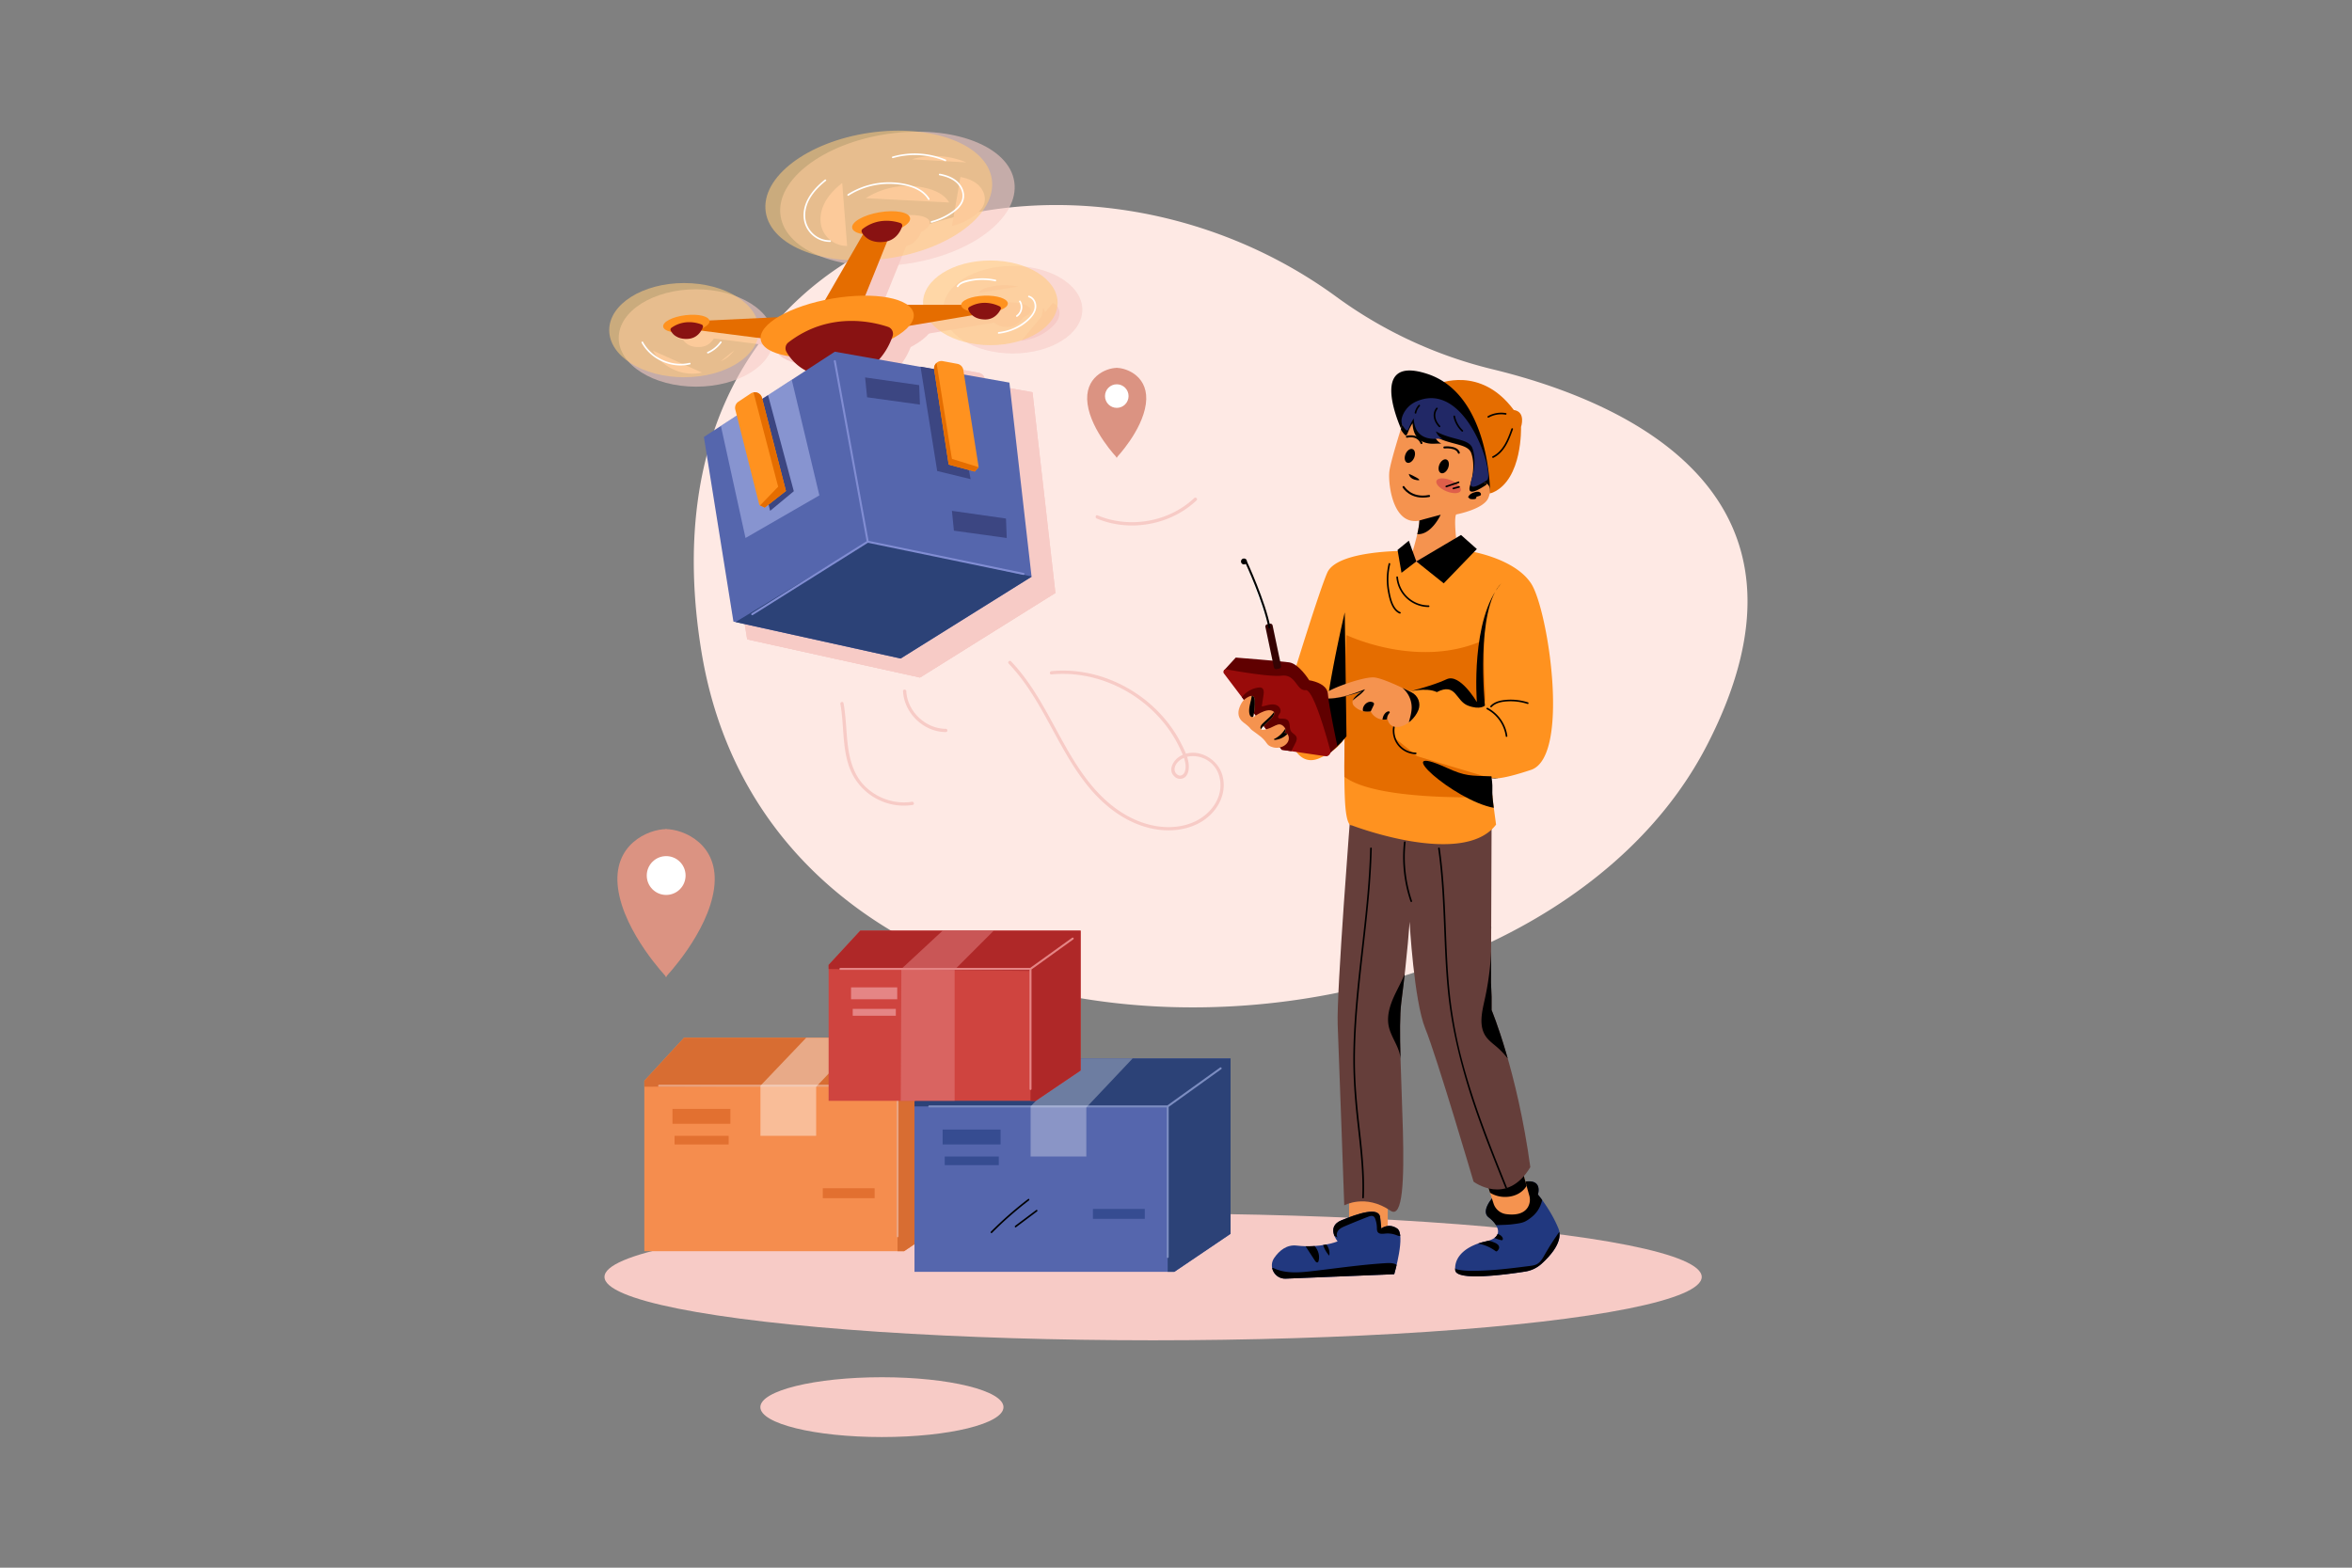 <svg xmlns="http://www.w3.org/2000/svg" data-name="10" viewBox="0 0 4680 3120"><rect x="0" y="0" width="4680" height="3120" fill="#808080" stroke="none"/><defs><clipPath id="a"><path fill="#f58d4e" d="M1361.119 2065.295h549.917v349.049l-111.959 75.738h-516.988v-339.171l79.03-85.616z" class="colorf58d4e svgShape"/></clipPath><clipPath id="b"><path fill="#21387f" d="M2661.558 2470.613s-23.869-29.172 7.638-42.009 74.682-28.005 77.016-5.834l2.334 22.171s14.003-11.669 31.506 0-5.834 91.02-5.834 91.02l-215.88 8.79c-21.707.885-35.287-23.46-22.884-41.297 10.215-14.69 24.921-26.913 45.056-24.48 46.677 5.642 81.048-8.36 81.048-8.36Z" class="color21387f svgShape"/></clipPath><clipPath id="c"><path fill="#21387f" d="M2980.762 2371.426s-38.509 36.174-18.671 51.344 31.819 39.675-5.679 47.843-63.169 29.173-60.835 57.18c1.852 22.23 99.297 9.167 139.401 2.834a63.089 63.089 0 0 0 32.395-15.431c17.925-16.144 43.816-45.059 33.58-70.255-15.17-37.341-40.841-67.68-40.841-67.68s18.67-54.846-79.35-5.835Z" class="color21387f svgShape"/></clipPath><clipPath id="d"><path fill="#f5934f" d="m2951.589 2332.918 20.377 62.588a30.487 30.487 0 0 0 24.813 20.817c14.695 2.004 33.833 1.238 43.066-13.269a29.554 29.554 0 0 0 3.092-23.873c-13.704-48.525-19-70.769-19-70.769Z" class="colorf5934f svgShape"/></clipPath><clipPath id="e"><path fill="#653e3a" d="M2687.98 1608.691s-28.879 367.56-26.253 430.57 13.042 359.683 13.042 359.683 41.926-23.629 91.892 10.502 9.132-317.677 21.673-414.817 16.45-160.151 16.45-160.151 8.703 157.525 31.276 212.66 95.983 304.548 95.983 304.548 65.738 49.883 112.995-28.88c-26.254-191.655-77.078-312.576-77.078-312.576v-26.103l-1.201-28.88 1.201-314.891Z" class="color653e3a svgShape"/></clipPath><clipPath id="f"><path fill="#ff921f" d="M3046.413 1532.183c-33.59 11.202-53.369 15.473-64.991 16.68-7.317.771-11.413.333-13.688-.367-2.205-.665-2.678-.63-2.608-.07 4.463 34.675 1.33 14.86 7.229 59.303 1.137 8.506 2.608 19.359 4.516 33.414-65.744 86.783-287.516 1.313-287.516 1.313s-10.502 5.251-13.198-49.886c-1.96-40.293-1.05-98.79-.437-127.391a42.06 42.06 0 0 1-5.636 11.167c-5.742 8.279-15.789 17.609-33.048 26.903a190.64 190.64 0 0 1-10.694 5.304c-45.23 20.724-63.416-38.351-70.068-73.359a89.948 89.948 0 0 1 2.398-43.006c16.944-55.557 65.937-214.7 82.215-252.228 19.797-45.668 158.619-43.602 158.619-43.602l121.738-.018s91.037 13.146 125.169 64.624c34.115 51.478 78.75 344.963 0 371.219Z" class="colorff921f svgShape"/></clipPath><clipPath id="g"><path fill="#f5934f" d="M2961.397 991.178c-9.504 22.475-63.87 32.68-63.87 32.68s-5.55 4.446 1.452 61.333c-42.009 63.013-93.644 29.914-93.644 29.914s9.171-27.796 14.738-52.022c2.398-10.502 4.113-20.321 4.113-26.938a40.315 40.315 0 0 1-17.469-.122c-37.913-9.067-44.53-77.35-42.219-97.356 2.626-22.755 30.632-109.03 30.632-109.03 164.535-69.648 149.762 113.406 140.905 132.66 24.505-7.877 34.884 6.406 25.362 28.881Z" class="colorf5934f svgShape"/></clipPath><clipPath id="h"><path fill="#f5934f" d="M2822.424 1412.918a27.863 27.863 0 0 0-13.547-34.946c-20.16-10.124-57.356-27.854-74.135-29.718-23.63-2.626-117.311 31.754-101.102 39.945s76.597-11.94 76.597-11.94-29.757 15.886-14.878 29.823 31.774 9.561 31.774 9.561l1.564 2.553a29.474 29.474 0 0 0 32.278 13.2s2.804 19.203 24.606 14.853c14.145-2.823 30.367-16.742 36.843-33.332Z" class="colorf5934f svgShape"/></clipPath><clipPath id="i"><path fill="none" d="M2473.937 1394.043s-21.88 26.927 0 43.518 5.251 7.614 28.006 23.48 14.878 21.991 31.507 26.367 34.662-7.944 30.432-22.444-19.93 0-19.93 0 22.408-6.488 10.766-18.715-19.593 3.526-40.358 6.152 32.217-28.006 19.09-36.758-40.26 12.253-40.26 12.253 4.377-13.444 3.502-33.853-22.755 0-22.755 0Z"/></clipPath><clipPath id="j"><path fill="#5566ad" d="M1898.679 2106.457h549.917v349.049l-111.959 75.737h-516.988v-339.171l79.03-85.615z" class="color5566ad svgShape"/></clipPath><clipPath id="k"><path fill="#cf443f" d="M1711.791 1852.197h438.445v278.295l-89.264 60.384H1648.78v-270.418l63.011-68.261z" class="colorcf443f svgShape"/></clipPath><clipPath id="l"><path fill="#f7cbc6" d="m1425.862 892.463 269.403-175.458 359.205 63.552 45.591 399.475-269.403 168.344-344.008-75.986-60.788-379.927z" class="colorf7cbc6 svgShape"/></clipPath><clipPath id="m"><path fill="#f7cbc6" d="m1490.526 836.257 49.526 196.434 11.052 5.07 43.582-34.194-49.305-191.695a15.204 15.204 0 0 0-23.144-8.874l-25.387 16.88a15.204 15.204 0 0 0-6.324 16.379Z" class="colorf7cbc6 svgShape"/></clipPath><clipPath id="n"><path fill="#f7cbc6" d="m1959.659 754.538 31.542 200.11-8.176 9-53.505-14.345-29.885-195.665a15.204 15.204 0 0 1 17.804-17.245l29.975 5.563a15.204 15.204 0 0 1 12.245 12.582Z" class="colorf7cbc6 svgShape"/></clipPath><clipPath id="o"><path fill="#5566ad" d="m1400.585 869.658 260.54-169.684 347.386 61.46 44.091 386.333-260.539 162.805-332.69-73.485-58.788-367.429z" class="color5566ad svgShape"/></clipPath><clipPath id="p"><path fill="none" d="m1463.121 815.302 47.896 189.97 10.69 4.904 42.147-33.069-47.683-185.388a14.704 14.704 0 0 0-22.382-8.581l-24.552 16.325a14.704 14.704 0 0 0-6.116 15.839Z"/></clipPath><clipPath id="q"><path fill="none" d="m1916.82 736.271 30.504 193.527-7.907 8.705-51.745-13.874-28.902-189.228a14.704 14.704 0 0 1 17.219-16.677l28.988 5.38a14.704 14.704 0 0 1 11.842 12.167Z"/></clipPath></defs><path fill="#fee9e4" d="M2659.058 590.663a876.631 876.631 0 0 0 310.677 144.21c262.166 63.665 685.53 246.849 426.721 748.385-361.881 701.28-1847.741 749.006-2000.746-186.553-141.052-862.469 730.252-1095.623 1263.348-706.042Z" class="colorfee9e4 svgShape"/><ellipse cx="2294.436" cy="2541.312" fill="#f7cbc6" rx="1091.635" ry="126.147" class="colorf7cbc6 svgShape"/><path fill="#f58d4e" d="M1361.119 2065.295h549.917v349.049l-111.959 75.738h-516.988v-339.171l79.03-85.616z" class="colorf58d4e svgShape"/><g clip-path="url(#a)" fill="#000000" class="color000 svgShape"><path fill="#d86d32" d="m1253.704 2162.909 532.201-2.119v368.571l157.444-104.56V2007.75l-591.625-21.913-98.02 177.072z" class="colord86d32 svgShape"/></g><path fill="none" stroke="#eaa481" stroke-linecap="round" stroke-miterlimit="10" stroke-width="4" d="M1311.526 2160.79h474.379v299.655M1785.905 2160.79l105.373-75.737" class="colorStrokeeaa481 svgStroke"/><path fill="#e27030" d="M1338.068 2206.89h115.252v29.636h-115.252zM1342.262 2260.524h107.574v17.165h-107.574z" class="colore27030 svgShape"/><path fill="#ffffff" d="m1604.246 2065.295-91.109 95.495v99.734h110.868v-97.615l92.206-97.614h-111.965z" opacity=".42" class="colorfff svgShape"/><path fill="#e27030" d="M1637.177 2364.828h103.183v19.759h-103.183z" class="colore27030 svgShape"/><path fill="#db9382" d="M2222.584 732.147c-21.956 0-65.95 18.493-58.53 72.027s58.53 106.864 58.53 106.864" class="colordb9382 svgShape"/><path fill="#db9382" d="M2221.47 911.038s51.109-53.33 58.53-106.864-36.573-72.027-58.53-72.027" class="colordb9382 svgShape"/><circle cx="2222.161" cy="788.262" r="23.454" fill="#ffffff" class="colorfff svgShape"/><path fill="#db9382" d="M1326.239 1650.053c-36.161 0-108.617 30.457-96.395 118.626 12.221 88.168 96.395 175.998 96.395 175.998" class="colordb9382 svgShape"/><path fill="#db9382" d="M1324.405 1944.678s84.174-87.83 96.395-176c12.222-88.168-60.234-118.625-96.395-118.625" class="colordb9382 svgShape"/><circle cx="1325.542" cy="1742.471" r="38.628" fill="#ffffff" transform="rotate(-45 1325.542 1742.471)" class="colorfff svgShape"/><path fill="#f5934f" d="M2684.366 2362.774v82.167h77.016v-70.015l-77.016-12.152z" class="colorf5934f svgShape"/><path fill="#21387f" d="M2661.558 2470.613s-23.869-29.172 7.638-42.009 74.682-28.005 77.016-5.834l2.334 22.171s14.003-11.669 31.506 0-5.834 91.02-5.834 91.02l-215.88 8.79c-21.707.885-35.287-23.46-22.884-41.297 10.215-14.69 24.921-26.913 45.056-24.48 46.677 5.642 81.048-8.36 81.048-8.36Z" class="color21387f svgShape"/><g clip-path="url(#b)" fill="#000000" class="color000 svgShape"><path d="M2532.314 2522.88c23.77 12.306 52.17 9.98 78.76 6.895 48.921-5.676 97.711-12.883 146.87-15.882 8.49-.518 18.208-.434 23.905 5.881 8.036 8.907 1.495 24.324-9.248 29.66s-23.44 3.811-35.385 2.727c-58.433-5.305-117.287 2.975-175.916.697-7.793-.303-15.785-.841-22.88-4.078s-13.196-9.759-13.75-17.538M2661.498 2462.793c-2.977-4.379-1.474-10.638 2.03-14.606s8.54-6.177 13.415-8.24q22.59-9.563 45.472-18.416c3.62-1.4 8.031-2.693 11.107-.324a10.372 10.372 0 0 1 3.02 4.846 52.965 52.965 0 0 1 3.227 17.105c.066 3.13-.066 6.533 1.791 9.052 3.166 4.294 9.648 3.358 14.958 2.85a47.997 47.997 0 0 1 21.387 2.85c3.855 1.452 8.343 3.364 11.817 1.151 2.304-1.467 3.3-4.364 3.456-7.09.43-7.528-4.18-14.35-8.964-20.177a171.348 171.348 0 0 0-35.08-32.274c-13.14-9.066-28.676-16.494-44.514-14.486-14.183 1.798-26.483 10.998-35.696 21.93a99.519 99.519 0 0 0-16.787 28.444c-2.974 7.758-4.554 17.61 1.326 23.48M2598.054 2480.667l18.58 28.539c1.301 2 3.734 4.26 5.678 2.875a4.167 4.167 0 0 0 1.351-2.416c2.974-10.937-1.09-23.15-9.133-31.136s-19.573-11.935-30.907-11.997M2632.963 2478.504A59.173 59.173 0 0 0 2644.9 2499c2.65-12.76-5.704-26.847-18.172-30.641" fill="#000000" class="color000 svgShape"/></g><path fill="#21387f" d="M2980.762 2371.426s-38.509 36.174-18.671 51.344 31.819 39.675-5.679 47.843-63.169 29.173-60.835 57.18c1.852 22.23 99.297 9.167 139.401 2.834a63.089 63.089 0 0 0 32.395-15.431c17.925-16.144 43.816-45.059 33.58-70.255-15.17-37.341-40.841-67.68-40.841-67.68s18.67-54.846-79.35-5.835Z" class="color21387f svgShape"/><g clip-path="url(#c)" fill="#000000" class="color000 svgShape"><path d="M2888.654 2522.629c12.474 5.758 26.62 6.52 40.358 6.55 38.392.088 76.603-4.78 114.686-9.638 4.873-.622 9.866-1.28 14.214-3.566 7.22-3.795 11.478-11.374 15.51-18.464q11.07-19.468 23.762-37.952a143.978 143.978 0 0 1 13.716-17.649c.972-1.028 2.12-2.1 3.535-2.13 2.588-.055 3.812 3.14 4.179 5.703 4.078 28.498-7.75 58.754-30.077 76.929-11.934 9.715-26.312 15.965-40.908 20.843-5.558 1.857-11.232 3.545-17.076 3.99-9.217.702-18.346-1.706-27.509-2.928-19.668-2.623-39.622.227-59.193 3.5-8.437 1.41-16.985 2.905-25.499 2.076s-17.151-4.305-22.313-11.126c-3.368-4.45-4.133-12.307 1.033-14.418M2946.023 2402.765c-.688 8.52.5 17.463 5.08 24.682s13.004 12.339 21.501 11.395c10.978-1.22 23.792-.776 34.758-2.092 21.88-2.626 25.882-3.617 37.676-12.399 27.525-20.493 21.622-45.155 29.713-49.74s1.346-1.854 1.714-11.147c.294-7.432-3.853-14.564-9.648-19.227s-13.063-7.138-20.358-8.595c-23.298-4.653-48.567.75-67.5 15.104s-31.03 37.565-31.248 61.322" fill="#000000" class="color000 svgShape"/><path d="M2937.777 2474.618a78.427 78.427 0 0 1 37.309 14.78 3.893 3.893 0 0 0 2.79 1.103 3.785 3.785 0 0 0 2.07-1.552 11.878 11.878 0 0 0 2.943-5.088 7.819 7.819 0 0 0-2.362-6.674 19.534 19.534 0 0 0-6.185-3.905c-12.662-5.692-27.998-7.965-40.12-1.198M2971.635 2462.833a83.907 83.907 0 0 0 15.124 5.26 3.918 3.918 0 0 0 2.125.107c1.87-.612 1.787-3.347.885-5.095-2.324-4.505-7.357-7.103-12.378-7.8s-10.11.217-15.098 1.128" fill="#000000" class="color000 svgShape"/></g><path fill="#f5934f" d="m2951.589 2332.918 20.377 62.588a30.487 30.487 0 0 0 24.813 20.817c14.695 2.004 33.833 1.238 43.066-13.269a29.554 29.554 0 0 0 3.092-23.873c-13.704-48.525-19-70.769-19-70.769Z" class="colorf5934f svgShape"/><path d="M2947.878 2353.119c5.761 16.935 23.903 27.291 41.73 28.784 10.926.915 22.213-.992 31.793-6.327s17.318-14.233 20.371-24.765c3.267-11.268 1.094-23.433-2.686-34.54-3.12-9.167-7.74-18.456-15.964-23.57-8.04-5-18.233-5.15-27.534-3.386a76.272 76.272 0 0 0-38.868 20.29c-5.917 5.793-10.937 12.684-13.538 20.544s-2.612 16.76 1.017 24.201" clip-path="url(#d)" fill="#000000" class="color000 svgShape"/><path fill="#653e3a" d="M2687.98 1608.691s-28.879 367.56-26.253 430.57 13.042 359.683 13.042 359.683 41.926-23.629 91.892 10.502 9.132-317.677 21.673-414.817 16.45-160.151 16.45-160.151 8.703 157.525 31.276 212.66 95.983 304.548 95.983 304.548 65.738 49.883 112.995-28.88c-26.254-191.655-77.078-312.576-77.078-312.576v-26.103l-1.201-28.88 1.201-314.891Z" class="color653e3a svgShape"/><g clip-path="url(#e)" fill="#000000" class="color000 svgShape"><path d="M2726.31 1688.406c-2.235 90.544-15.28 180.269-24.453 270.252-4.61 45.213-8.24 90.572-8.94 136.032-.695 45.087 2.454 89.796 7.441 134.58 5.699 51.167 12.287 102.455 10.217 154.05-.084 2.092 3.167 2.088 3.25 0 1.828-45.555-3.08-90.929-8.196-136.126-5.113-45.174-9.54-90.236-9.584-135.748-.087-90.448 12.265-180.233 22.026-269.976 5.533-50.876 10.225-101.88 11.488-153.064.052-2.092-3.198-2.09-3.25 0ZM2793.564 1676.21a274.846 274.846 0 0 0 12.995 117.823c.668 1.97 3.809 1.124 3.134-.864a272.589 272.589 0 0 1-12.879-116.959c.225-2.076-3.027-2.06-3.25 0ZM2861.62 1688.757c13.51 92.963 10.071 187.234 19.083 280.586 8.63 89.398 32.411 175.85 62.634 260.185 16.975 47.367 35.742 94.064 54.523 140.737.771 1.916 3.916 1.08 3.134-.864-33.445-83.112-66.967-166.532-90.128-253.22a900.071 900.071 0 0 1-25.613-134.204c-5.08-46.353-6.721-92.987-8.582-139.553-2.063-51.64-4.478-103.336-11.918-154.531-.3-2.062-3.432-1.185-3.134.864ZM2966.978 1844.098a553.321 553.321 0 0 1-12.763 145.364c-5.44 24.322-12.012 51.813 1.806 72.555 5.931 8.902 14.913 15.208 22.994 22.216a150.8 150.8 0 0 1 42.904 62.635c9.658-9.604 12.763-24.265 11.535-37.83s-6.235-26.453-10.79-39.29a647.714 647.714 0 0 1-37.121-225.633M2797.995 1929.891c-6.032 18.917-16.486 36.068-24.63 54.176s-14.062 38.227-10.208 57.705c4.122 20.837 18.911 38.417 22.74 59.31 2.65 14.465.082 30.45 7.66 43.054 16.387-57.51-2.35-118.986 2.324-178.603 1.345-17.163 4.64-34.161 5.239-51.366" fill="#000000" class="color000 svgShape"/></g><path fill="#ff921f" d="M3046.413 1532.183c-33.59 11.202-53.369 15.473-64.991 16.68-7.317.771-11.413.333-13.688-.367-2.205-.665-2.678-.63-2.608-.07 4.463 34.675 1.33 14.86 7.229 59.303 1.137 8.506 2.608 19.359 4.516 33.414-65.744 86.783-287.516 1.313-287.516 1.313s-10.502 5.251-13.198-49.886c-1.96-40.293-1.05-98.79-.437-127.391a42.06 42.06 0 0 1-5.636 11.167c-5.742 8.279-15.789 17.609-33.048 26.903a190.64 190.64 0 0 1-10.694 5.304c-45.23 20.724-63.416-38.351-70.068-73.359a89.948 89.948 0 0 1 2.398-43.006c16.944-55.557 65.937-214.7 82.215-252.228 19.797-45.668 158.619-43.602 158.619-43.602l121.738-.018s91.037 13.146 125.169 64.624c34.115 51.478 78.75 344.963 0 371.219Z" class="colorff921f svgShape"/><path fill="#e56d00" d="m2664.674 1535.747 14.546-271.891s143.104 69.276 273.827 9.763c-1.678 64.306 3.206 98.192 2.195 118.896a12.073 12.073 0 0 1-20.408 8.136l-41.437-39.663-127.14 19.677 7.664 86.991 46.152 37.395 145.053 43.375 4.75 37.498s-257.995 11.67-305.202-50.177Z" clip-path="url(#f)" class="colore56d00 svgShape"/><path d="m2640.824 1325.589.061-.214-.072.21.011.004zM2799.506 1377.427s38.508-10.503 59.512 0c38.508-19.838 37.342 17.503 61.847 26.839s33.84 0 33.84 0-19.237-191.992 32.584-243.302c-61.846 71.182-48.629 236.3-48.629 236.3s-33.84-58.082-60.242-45.378-78.912 25.54-78.912 25.54ZM2967.734 1544.995c4.463 34.675-1.278 18.292 4.62 62.734-79.291-14.476-212.197-133.554-93.941-79.765 37.65 17.119 47.224 15.7 89.32 17.031Z" fill="#000000" class="color000 svgShape"/><path d="M2981.422 1548.864c-7.317.77-11.413.332-13.688-.368 4.2.123 8.734.245 13.688.368ZM2675.807 1218.726l3.413 246.453c-5.74 8.279-24.925 28.776-42.184 38.07-17.573-46.542 38.771-284.523 38.771-284.523ZM2778.5 1148.763a64.781 64.781 0 0 0 64.177 59.348 1.626 1.626 0 0 0 0-3.25 61.473 61.473 0 0 1-60.927-56.098c-.18-2.067-3.432-2.086-3.25 0ZM2763.093 1121.806a135.26 135.26 0 0 0-1.235 57.036c2.835 14.527 7.7 35.693 22.903 42.193 1.902.813 3.56-1.986 1.64-2.806-14.817-6.335-19.205-27.933-21.763-42.137a131.273 131.273 0 0 1 1.588-53.422c.48-2.034-2.652-2.902-3.134-.864ZM2958.523 1411.56a71.983 71.983 0 0 1 37.641 53.836c.283 2.063 3.415 1.185 3.134-.864a74.97 74.97 0 0 0-39.134-55.777c-1.85-.975-3.494 1.829-1.64 2.806ZM2968.024 1407.231c8.464-9.032 21.506-10.925 33.304-11.451a109.72 109.72 0 0 1 38.187 5.214c1.998.635 2.853-2.502.864-3.134a111.955 111.955 0 0 0-43.062-5.076c-11.479.942-23.418 3.427-31.59 12.15-1.43 1.524.864 3.827 2.298 2.297ZM2772.136 1445.817a46.803 46.803 0 0 0 44.868 55.17c2.092.06 2.09-3.19 0-3.25a43.507 43.507 0 0 1-41.734-51.056c.36-2.046-2.772-2.924-3.134-.864Z" fill="#000000" class="color000 svgShape"/><path fill="#e56d00" d="M2861.085 764.088s84.635-37.601 151.012 51.87c24.82 3.56 14.444 33.77 14.444 33.77s3.433 104.074-55.78 130.304-109.676-215.944-109.676-215.944Z" class="colore56d00 svgShape"/><path d="M3007.363 853.403c-7.43 21.04-16.195 44.27-37.45 54.867-1.872.934-.228 3.738 1.64 2.807 22.024-10.98 31.238-34.992 38.944-56.81.698-1.976-2.44-2.826-3.133-.864ZM2996.499 822.161a54.315 54.315 0 0 0-35.916 6.068c-1.835 1.006-.197 3.814 1.64 2.807a50.746 50.746 0 0 1 33.412-5.74c2.045.355 2.924-2.776.864-3.135ZM2964.897 978.63s.065-193.047-124.162-234.298-50.792 113.79-50.792 113.79Z" fill="#000000" class="color000 svgShape"/><path fill="#f5934f" d="M2961.397 991.178c-9.504 22.475-63.87 32.68-63.87 32.68s-5.55 4.446 1.452 61.333c-42.009 63.013-93.644 29.914-93.644 29.914s9.171-27.796 14.738-52.022c2.398-10.502 4.113-20.321 4.113-26.938a40.315 40.315 0 0 1-17.469-.122c-37.913-9.067-44.53-77.35-42.219-97.356 2.626-22.755 30.632-109.03 30.632-109.03 164.535-69.648 149.762 113.406 140.905 132.66 24.505-7.877 34.884 6.406 25.362 28.881Z" class="colorf5934f svgShape"/><path d="M2815.595 808.923a51.692 51.692 0 0 0-25.7 24.953c-3.73 7.915-5.57 17.146-.11 24.737 12.286 17.078 7.305 3.927 20.986-16.152.895 28.995 18.217 41.767 43.72 40.597s7.453 3.978.33-14.782c31.195 17.808 65.723 14.063 72.63 33.458s4.183 43.353-2.183 63.863 10.538 13.487 31.132-.014c16.124-10.57-41.049-201.33-140.805-156.66Z" clip-path="url(#g)" fill="#000000" class="color000 svgShape"/><path fill="#212866" d="M2817.928 799.138a51.692 51.692 0 0 0-25.7 24.952c-3.73 7.915-5.57 17.147-.11 24.737 12.285 17.079 7.305 3.928 20.986-16.152.895 28.995 18.217 41.768 43.72 40.598s7.453 3.978.329-14.783c31.196 17.809 65.724 14.064 72.63 33.46s4.184 43.351-2.182 63.861 10.538 13.488 31.132-.013c16.123-10.57-41.049-201.331-140.805-156.66Z" class="color212866 svgShape"/><path fill="none" stroke="#000" stroke-linecap="round" stroke-miterlimit="10" stroke-width="4" d="M2873.986 890.532s24.416-2.626 28.792 10.502M2828.387 881.754s-5.251-17.392-28.881-12.621" class="colorStroke000 svgStroke"/><ellipse cx="2805.34" cy="907.327" rx="14.548" ry="9.335" transform="rotate(-67.572 2805.34 907.327)" fill="#000000" class="color000 svgShape"/><path d="M2881.359 931.601c-3.066 7.427-9.414 11.853-14.18 9.886s-6.144-9.583-3.079-17.01 9.414-11.852 14.18-9.885 6.144 9.582 3.079 17.009ZM2803.298 943.043s.584 10.502 16.045 12.544-10.502-10.502-16.045-12.544Z" fill="#000000" class="color000 svgShape"/><path fill="none" stroke="#000" stroke-linecap="round" stroke-miterlimit="10" stroke-width="4" d="M2792.796 969.299s14.586 24.797 50.76 17.795" class="colorStroke000 svgStroke"/><ellipse cx="2882.369" cy="966.735" fill="#df5f4a" rx="11.817" ry="26.04" transform="rotate(-67.572 2882.369 966.735)" class="colordf5f4a svgShape"/><path d="M2921.251 989.662a10.908 10.908 0 0 1 2.258-3.91c2.992-3.438 7.442-5.237 11.852-6.384a17.143 17.143 0 0 1 5.39-.717 7.203 7.203 0 0 1 4.884 2.128c1.256 1.38 1.643 3.748.307 5.05a5.476 5.476 0 0 1-2.346 1.133l-4.89 1.454a1.691 1.691 0 0 0-.998.576c-.273.42-.121.972-.138 1.473a2.778 2.778 0 0 1-1.503 2.205 6.874 6.874 0 0 1-2.678.706 28.159 28.159 0 0 1-5.588.032c-2.011-.19-4.333-.862-5.02-2.762M2803.298 1076.053l14.878 41.307-29.487 22.6-7.854-45.51 22.463-18.397zM2907.153 1064.694l-88.977 52.666 54.554 43.604 65.93-68.264-31.507-28.006z" fill="#000000" class="color000 svgShape"/><path fill="#f5934f" d="M2822.424 1412.918a27.863 27.863 0 0 0-13.547-34.946c-20.16-10.124-57.356-27.854-74.135-29.718-23.63-2.626-117.311 31.754-101.102 39.945s76.597-11.94 76.597-11.94-29.757 15.886-14.878 29.823 31.774 9.561 31.774 9.561l1.564 2.553a29.474 29.474 0 0 0 32.278 13.2s2.804 19.203 24.606 14.853c14.145-2.823 30.367-16.742 36.843-33.332Z" class="colorf5934f svgShape"/><g clip-path="url(#h)" fill="#000000" class="color000 svgShape"><path d="M2636.72 1390.06c27.34 1.215 53.876-8.437 79.393-18.328-5.169 8.339-13.977 13.568-21.5 19.865s-14.387 15.216-13.108 24.943a193.737 193.737 0 0 1-38.57-15.034c-4.214-2.188-8.904-5.428-8.872-10.176M2726.363 1418.008l6.646-13.857c.741-1.545 1.476-3.414.601-4.887a4.23 4.23 0 0 0-1.928-1.545 12.287 12.287 0 0 0-9.827.004 17.123 17.123 0 0 0-7.525 6.538 14.449 14.449 0 0 0-2.572 7.691 8.84 8.84 0 0 0 3.347 7.176 6.42 6.42 0 0 0 7.638.015c1.625-1.34-.658 3.628.622 1.955M2760 1432.915a17.781 17.781 0 0 1 4.082-13.117c.63-.743 1.372-1.585 1.224-2.548-.253-1.635-2.603-1.772-4.143-1.168-5.521 2.168-8.868 7.995-9.955 13.826a10.704 10.704 0 0 0 .363 6.372c.895 1.968 3.088 3.478 5.19 2.971 1.892-.456 3.114-2.322 3.693-4.18s-4.422 5.984-3.693 4.18M2785.652 1365.547a50.827 50.827 0 0 1 23.322 42.987c-.192 12.232-4.84 23.902-7.188 35.907-.237 1.213-.391 2.64.473 3.523.917.937 2.465.729 3.714.327 4.598-1.478 8.506-4.603 11.792-8.143a50.37 50.37 0 0 0-25.068-83.221" fill="#000000" class="color000 svgShape"/></g><path fill="#600000" d="m2434.992 1334.79 23.9-26.078s86.343 6.754 106.185 9.503 39.97 35.613 39.97 35.613 35.917 5.018 37.213 27.21 18.819 103.622 18.819 103.622l-20.369 20.07Z" class="color600000 svgShape"/><path fill="#990b0a" d="m2636.984 1504.958-67.634-9.96-19.01-2.8-79.186-104.638-35.743-47.225a5.158 5.158 0 0 1 5.023-8.191c26.939 4.883 88.01 15.175 109.906 12.585 28.427-3.378 29.32 30.491 47.698 28.741 14.826-1.4 39.838 86.188 48.993 120.198a9.047 9.047 0 0 1-10.047 11.29Z" class="color990b0a svgShape"/><path fill="#350303" d="M2530.753 1240.892h5.57a4.524 4.524 0 0 1 4.524 4.523v82.12a4.523 4.523 0 0 1-4.523 4.523h-5.57a4.523 4.523 0 0 1-4.524-4.523v-82.12a4.524 4.524 0 0 1 4.523-4.523Z" transform="rotate(-11.877 2533.54 1286.475)" class="color350303 svgShape"/><path fill="#ffffff" stroke="#000" stroke-linecap="round" stroke-miterlimit="10" stroke-width="4" d="M2479.845 1119.414s36.113 77.777 46.062 129.455" class="colorfff svgShape colorStroke000 svgStroke"/><circle cx="2475.25" cy="1117.415" r="5.907" fill="#000000" class="color000 svgShape"/><path d="M2866.65 1024.435s-18.484 40.539-46.577 38.648c2.398-10.502 4.113-20.321 4.113-26.938-6.46 1.278 42.464-11.71 42.464-11.71ZM2878.264 969.748l24.505-8.314c1.97-.668 1.125-3.808-.864-3.134l-24.505 8.314c-1.97.669-1.124 3.81.864 3.134ZM2892.27 973.695l11.377-3.064a1.626 1.626 0 0 0-.864-3.133l-11.377 3.063a1.626 1.626 0 0 0 .864 3.134ZM2822.88 806.025a31.462 31.462 0 0 0-7.893 15.135c-.427 2.041 2.706 2.914 3.134.864a28.255 28.255 0 0 1 7.058-13.701c1.425-1.529-.868-3.832-2.298-2.298ZM2857.683 812.05c-9.348 12.18-4.332 27.672 5.56 37.726 1.468 1.493 3.766-.805 2.297-2.298-8.95-9.099-13.531-22.738-5.051-33.788 1.273-1.658-1.549-3.278-2.806-1.64ZM2892.064 829.021a56.468 56.468 0 0 0 16.526 29.65c1.515 1.441 3.817-.853 2.298-2.298a53.454 53.454 0 0 1-15.69-28.216c-.427-2.046-3.56-1.18-3.134.864Z" fill="#000000" class="color000 svgShape"/><path fill="#600000" d="M2577.121 1479.805q-3.886 7.588-7.771 15.193l-19.01-2.8-79.186-104.638a49.414 49.414 0 0 1 32.627-19.166c2.398-.298 4.971-.403 7.054.805 4.306 2.503 4.113 8.664 3.36 13.583q-1.759 11.631-3.535 23.245c5.373-.84 10.537-2.696 15.893-3.606 5.356-.892 11.202-.735 15.789 2.188 4.585 2.906 7.298 9.207 4.813 14.038-1.768 3.5-5.811 7.632-2.993 10.362 1.015.98 2.573 1.12 4.008 1.155 4.831.105 10.222-.28 13.88 2.888 6.074 5.27 2.626 15.876 7.107 22.563 2.888 4.288 8.717 6.319 10.555 11.15 1.627 4.27-.508 8.962-2.59 13.04Z" class="color600000 svgShape"/><path fill="#f5934f" d="M2473.937 1394.043s-21.88 26.927 0 43.518 5.251 7.614 28.006 23.48 14.878 21.991 31.507 26.367 34.662-7.944 30.432-22.444-19.93 0-19.93 0 22.408-6.488 10.766-18.715-19.593 3.526-40.358 6.152 32.217-28.006 19.09-36.758-40.26 12.253-40.26 12.253 4.377-13.444 3.502-33.853-22.755 0-22.755 0Z" class="colorf5934f svgShape"/><g clip-path="url(#i)" fill="#000000" class="color000 svgShape"><path d="M2490.54 1427.024c-2.936-1.338-4.233-4.8-4.704-7.992-1.69-11.486 3.505-22.768 4.913-34.292.285-2.33.824-5.212 3.081-5.858a3.785 3.785 0 0 1 3.726 1.331 9.213 9.213 0 0 1 1.748 3.751c1.524 5.624 1.631 11.52 1.728 17.346.143 8.608.059 17.946-5.176 24.781M2535.865 1415.898c-6.17 9.382-15.49 16.147-23.422 24.095-2.575 2.581-5.203 6.026-4.173 9.524a3.145 3.145 0 0 0 1.072 1.684c1.254.918 3.012.293 4.401-.406a66.186 66.186 0 0 0 21.058-16.741c2.489-2.993 4.76-6.314 5.614-10.11s.036-8.166-2.87-10.754M2558.797 1447.629a51.407 51.407 0 0 1-24.172 23.476c.423 1.343 2.243 1.502 3.639 1.328a39.714 39.714 0 0 0 26.353-15.152 12.217 12.217 0 0 0 2.774-5.833 7.38 7.38 0 0 0-4.274-7.386" fill="#000000" class="color000 svgShape"/></g><path fill="#5566ad" d="M1898.679 2106.457h549.917v349.049l-111.959 75.737h-516.988v-339.171l79.03-85.615z" class="color5566ad svgShape"/><path fill="#2c4277" d="M1782.524 2201.951h540.941v362.236l148.354-86.056 15.753-430.34-588.064 10.54-116.984 143.62z" clip-path="url(#j)" class="color2c4277 svgShape"/><path fill="none" stroke="#7c8dc1" stroke-linecap="round" stroke-miterlimit="10" stroke-width="4" d="M1849.087 2201.951h474.378v299.656M2323.465 2201.951l105.374-75.737" class="colorStroke7c8dc1 svgStroke"/><path fill="#364c91" d="M1875.629 2248.052h115.252v29.636h-115.252zM1879.822 2301.685h107.574v17.165h-107.574z" class="color364c91 svgShape"/><path fill="#ffffff" d="m2141.807 2106.457-91.109 95.494v99.734h110.867v-97.614l92.206-97.614h-111.964z" opacity=".31" class="colorfff svgShape"/><path fill="#364c91" d="M2174.737 2405.989h103.183v19.759h-103.183z" class="color364c91 svgShape"/><path d="M1973.886 2453.672a725.225 725.225 0 0 1 73.592-64.634c1.64-1.254.022-4.078-1.64-2.806a731.226 731.226 0 0 0-74.25 65.142 1.626 1.626 0 0 0 2.298 2.298ZM2021.588 2442.428l42.009-31.506c1.653-1.24.035-4.063-1.64-2.807l-42.01 31.507c-1.653 1.24-.035 4.063 1.64 2.806Z" fill="#000000" class="color000 svgShape"/><path fill="#cf443f" d="M1711.791 1852.197h438.445v278.295l-89.264 60.384H1648.78v-270.418l63.011-68.261z" class="colorcf443f svgShape"/><g clip-path="url(#k)" fill="#000000" class="color000 svgShape"><path fill="#af2828" d="m1626.39 1928.334 424.08 3.97v282.819l123.786-83.97v-304.747l-477.5 6.127-70.366 95.801z" class="coloraf2828 svgShape"/></g><path fill="none" stroke="#e58585" stroke-linecap="round" stroke-miterlimit="10" stroke-width="4" d="M1672.251 1928.334h378.219v238.913M2050.47 1928.334l84.014-60.385" class="colorStrokee58585 svgStroke"/><path fill="#e58585" d="M1693.413 1965.09h91.89v23.629h-91.89zM1696.756 2007.851h85.768v13.685h-85.768z" class="colore58585 svgShape"/><path fill="#e58585" d="m1875.629 1852.197-82.078 76.137-1.247 262.542h107.204v-260.792l77.832-77.887h-101.711z" opacity=".5" class="colore58585 svgShape"/><ellipse cx="1385.131" cy="672.617" fill="#f7cbc6" opacity=".58" rx="154.043" ry="96.934" class="colorf7cbc6 svgShape"/><ellipse cx="2015.193" cy="616.4" fill="#f7cbc6" opacity=".58" rx="138.441" ry="87.116" class="colorf7cbc6 svgShape"/><ellipse cx="1785.691" cy="395.705" fill="#f7cbc6" opacity=".58" rx="235.01" ry="130.661" transform="rotate(-8.215 1785.691 395.705)" class="colorf7cbc6 svgShape"/><path fill="#f7cbc6" d="m1412.619 672.617 141.752 18.14 23.422-44.721-161.616 7.586-3.558 18.995zM1990.323 639.895l-150.589 25.272-23.423-44.72h160.197l13.815 19.448zM1656.606 642.807l107.366-185.938h52.339l-66.024 163.578-93.681 22.36z" class="colorf7cbc6 svgShape"/><ellipse cx="1700.125" cy="665.484" fill="#f7cbc6" rx="159.57" ry="58.716" transform="rotate(-9.71 1700.126 665.484)" class="colorf7cbc6 svgShape"/><path fill="#f7cbc6" d="M1599.677 697.91a15.114 15.114 0 0 0-3.88 19.456c11.694 20.6 44.528 60.057 121.598 50.802 62.914-7.555 88.035-57.977 96.728-83.052a15.031 15.031 0 0 0-9.34-19.223c-33.13-11.148-122.418-31.802-205.106 32.018Z" class="colorf7cbc6 svgShape"/><ellipse cx="2003.242" cy="619.358" fill="#f7cbc6" rx="48.035" ry="17.675" transform="rotate(-2.059 2003.246 619.359)" class="colorf7cbc6 svgShape"/><path fill="#f7cbc6" d="M1971.974 625.006a4.55 4.55 0 0 0-1.937 5.65c2.663 6.614 10.878 19.702 34.242 20.03 19.073.267 28.59-13.77 32.188-20.902a4.525 4.525 0 0 0-2.017-6.11c-9.437-4.654-35.248-14.394-62.476 1.332Z" class="colorf7cbc6 svgShape"/><ellipse cx="1389.76" cy="659.436" fill="#f7cbc6" rx="48.035" ry="17.675" transform="rotate(-7.048 1389.76 659.436)" class="colorf7cbc6 svgShape"/><path fill="#f7cbc6" d="M1359.102 667.782a4.55 4.55 0 0 0-1.44 5.796c3.23 6.358 12.55 18.682 35.855 16.977 19.024-1.392 27.284-16.203 30.248-23.621a4.525 4.525 0 0 0-2.54-5.911c-9.806-3.816-36.366-11.275-62.123 6.76Z" class="colorf7cbc6 svgShape"/><ellipse cx="1790.551" cy="452.034" fill="#f7cbc6" rx="60.431" ry="22.237" transform="rotate(-9.71 1790.551 452.034)" class="colorf7cbc6 svgShape"/><path fill="#f7cbc6" d="M1752.51 464.315a5.724 5.724 0 0 0-1.47 7.368c4.43 7.802 16.864 22.744 46.051 19.24 23.827-2.862 33.34-21.957 36.633-31.454a5.693 5.693 0 0 0-3.538-7.28c-12.546-4.222-46.361-12.044-77.676 12.126ZM1299.195 697.781c18.169 33.802 60.375 52.694 97.688 43.726M1675.822 364.151c-14.09 11.158-27.111 24.223-35.224 40.262s-10.847 35.421-4.31 52.164c7.651 19.593 28.29 33.333 49.319 32.832M1434.024 719.01a63.309 63.309 0 0 0 26.669-21.562M1722.735 394.405a155.53 155.53 0 0 1 124.312-18.967c16.452 4.57 33.103 12.77 41.596 27.582M1911.05 352.308c12.73 2.324 25.46 6.768 35.088 15.414s15.623 22.1 12.844 34.738c-2.575 11.709-11.903 20.718-21.712 27.61a132.482 132.482 0 0 1-43.065 19.859M1814.47 316.985a162.647 162.647 0 0 1 108.338 6.23M1947.99 582.55c2.842-5.14 8.768-7.656 14.376-9.401a124.039 124.039 0 0 1 63.323-2.656M2076.015 613.39c6.546 9.435 3.533 24.093-6.204 30.18" class="colorf7cbc6 svgShape"/><path fill="#f7cbc6" d="M2094.566 603.406c9.54 2.4 14.792 13.645 13.312 23.37s-8.048 17.918-15.31 24.554a105.753 105.753 0 0 1-60.15 26.924M1425.862 892.463l269.403-175.458 359.205 63.552 45.591 399.475-269.403 168.344-344.008-75.986-60.788-379.927z" class="colorf7cbc6 svgShape"/><path fill="#f7cbc6" d="m1425.862 892.463 269.403-175.458 359.205 63.552 45.591 399.475-269.403 168.344-344.008-75.986-60.788-379.927z" class="colorf7cbc6 svgShape"/><path fill="#f7cbc6" d="m1460.855 1291.67 302.107-183.685 351.806 74.604-265.454 200.783-388.459-91.702z" clip-path="url(#l)" class="colorf7cbc6 svgShape"/><path fill="#f7cbc6" d="m1525.334 1257.193 237.628-149.208 320.52 66.315M1695.265 736.347l67.697 371.638M1757.581 769.953l4.087 40.853 108.679 15.026-1.537-40.028-111.229-15.851zM1936.205 1044.465l4.087 40.853 108.679 15.026-1.537-40.028-111.229-15.851z" class="colorf7cbc6 svgShape"/><path fill="#f7cbc6" d="m1460.855 869.673 50.664 230.671 151.971-87.686-56.845-237.936-145.79 94.951z" opacity=".5" class="colorf7cbc6 svgShape"/><path fill="#f7cbc6" d="m1871.557 747.711 34.345 214.792 68.777 16.715-42.216-220.731-60.906-10.776zM1557.871 806.487l53.012 197.601-48.711 40.377-50.835-208.699 46.534-29.279z" class="colorf7cbc6 svgShape"/><path fill="#f7cbc6" d="m1490.526 836.257 49.526 196.434 11.052 5.07 43.582-34.194-49.305-191.695a15.204 15.204 0 0 0-23.144-8.874l-25.387 16.88a15.204 15.204 0 0 0-6.324 16.379Z" class="colorf7cbc6 svgShape"/><path fill="#f7cbc6" d="m1490.526 836.257 49.526 196.434 11.052 5.07 43.582-34.194-49.305-191.695a15.204 15.204 0 0 0-23.144-8.874l-25.387 16.88a15.204 15.204 0 0 0-6.324 16.379Z" class="colorf7cbc6 svgShape"/><path fill="#f7cbc6" d="m1519.909 769.953 58.762 224.89-47.903 49.622 18.522 11.916 84.226-65.157-79.822-229.256-33.785 7.985z" clip-path="url(#m)" class="colorf7cbc6 svgShape"/><path fill="#f7cbc6" d="m1959.659 754.538 31.542 200.11-8.176 9-53.505-14.345-29.885-195.665a15.204 15.204 0 0 1 17.804-17.245l29.975 5.563a15.204 15.204 0 0 1 12.245 12.582Z" class="colorf7cbc6 svgShape"/><path fill="#f7cbc6" d="m1959.659 754.538 31.542 200.11-8.176 9-53.505-14.345-29.885-195.665a15.204 15.204 0 0 1 17.804-17.245l29.975 5.563a15.204 15.204 0 0 1 12.245 12.582Z" class="colorf7cbc6 svgShape"/><path fill="#f7cbc6" d="m1899.456 708.644 36.749 228.889 54.996 17.115-13.987 23.303-65.157-25.339-34.427-126.78 21.826-117.188z" clip-path="url(#n)" class="colorf7cbc6 svgShape"/><ellipse cx="1754.837" cy="2800.487" fill="#f7cbc6" rx="241.887" ry="59.513" class="colorf7cbc6 svgShape"/><path fill="#f7cbc6" d="M2007.066 1320.767c65.618 68.56 94.49 162.056 151.947 236.485 26.995 34.969 60.506 64.988 101.692 82.027 38.712 16.016 84.003 19.232 122.332.309 35.786-17.668 61.03-57.532 48.85-97.924-10.096-33.475-51.33-55.165-83.409-36.889-14.187 8.083-26.372 29.233-10.005 41.902a15.684 15.684 0 0 0 19.28.13c5.14-4.098 7.044-10.906 7.598-17.194 1.516-17.205-7.51-34.785-15.012-49.725a251.877 251.877 0 0 0-31.341-47.662c-48.491-58.454-122.788-96.131-199.023-97.603a238.134 238.134 0 0 0-27.832 1.127c-4.125.405-4.167 6.909 0 6.5 69.949-6.854 140.647 18.57 193.158 64.674 25.927 22.763 47.436 50.536 62.126 81.803 6.376 13.57 14.952 30.61 10.462 45.996-2.267 7.768-10.344 12.311-16.907 5.522-7.696-7.962-2.507-19.177 4.54-25.434 12.846-11.407 31.908-12.212 47.406-6.392a53.933 53.933 0 0 1 33.357 37.33c10.386 40.056-17.517 76.681-53.333 91.303-37.203 15.188-79.508 10.056-115.446-6.183-37.917-17.134-68.888-45.622-94.017-78.374-50.973-66.438-79.21-147.228-131.373-212.878q-9.686-12.19-20.454-23.446c-2.898-3.028-7.49 1.573-4.596 4.596ZM1672.169 1401.075c7.278 40.03 3.622 81.968 16.177 121.052 11.1 34.556 36.396 61.474 70.502 74.15a113.077 113.077 0 0 0 57.29 5.66c4.12-.66 2.371-6.925-1.727-6.269-33.663 5.394-69.087-6.83-93.192-30.737-27.278-27.054-33.353-65.38-36.252-102.062-1.678-21.229-2.714-42.534-6.53-63.522-.747-4.11-7.013-2.369-6.268 1.728ZM1796.857 1375.6c2.187 43.811 41.17 81.228 85.095 81.375 4.183.014 4.189-6.486 0-6.5-40.275-.135-76.584-34.588-78.595-74.874-.208-4.163-6.71-4.188-6.5 0ZM2182.275 1031.94c51.355 21.576 111.856 17.47 160.75-8.778a178.866 178.866 0 0 0 37.84-27.267c3.055-2.87-1.548-7.46-4.596-4.597-50.563 47.508-128.384 61.213-192.266 34.374-3.851-1.618-5.533 4.67-1.728 6.268Z" class="colorf7cbc6 svgShape"/><ellipse cx="1361.193" cy="657.046" fill="#ffc97b" opacity=".58" rx="148.975" ry="93.745" class="colorffc97b svgShape"/><ellipse cx="1970.527" cy="602.678" fill="#ffc97b" opacity=".58" rx="133.886" ry="84.25" class="colorffc97b svgShape"/><ellipse cx="1748.576" cy="389.245" fill="#ffc97b" opacity=".58" rx="227.278" ry="126.362" transform="rotate(-8.215 1748.576 389.244)" class="colorffc97b svgShape"/><path fill="#e56d00" d="m1387.778 657.046 137.088 17.543 22.651-43.249-156.299 7.336-3.44 18.37zM1946.475 625.4l-145.635 24.441-22.652-43.249h154.926l13.361 18.808zM1623.737 628.217l103.833-179.821h50.618l-63.852 158.196-90.599 21.625z" class="colore56d00 svgShape"/><ellipse cx="1665.825" cy="650.147" fill="#ff921f" rx="154.32" ry="56.784" transform="rotate(-9.71 1665.824 650.147)" class="colorff921f svgShape"/><path fill="#891212" d="M1568.68 681.507a14.617 14.617 0 0 0-3.752 18.816c11.31 19.922 43.064 58.08 117.598 49.13 60.844-7.306 85.14-56.07 93.546-80.32a14.537 14.537 0 0 0-9.033-18.59c-32.04-10.781-118.39-30.756-198.358 30.964Z" class="color891212 svgShape"/><ellipse cx="1958.969" cy="605.539" fill="#ff921f" rx="46.455" ry="17.094" transform="rotate(-2.059 1958.97 605.539)" class="colorff921f svgShape"/><path fill="#891212" d="M1928.73 611.001a4.4 4.4 0 0 0-1.874 5.464c2.576 6.397 10.52 19.054 33.116 19.37 18.445.26 27.648-13.315 31.129-20.213a4.376 4.376 0 0 0-1.95-5.909c-9.128-4.5-34.09-13.92-60.422 1.288Z" class="color891212 svgShape"/><ellipse cx="1365.671" cy="644.298" fill="#ff921f" rx="46.455" ry="17.094" transform="rotate(-7.048 1365.672 644.299)" class="colorff921f svgShape"/><path fill="#891212" d="M1336.02 652.37a4.4 4.4 0 0 0-1.39 5.605c3.121 6.15 12.136 18.068 34.674 16.419 18.398-1.346 26.386-15.67 29.253-22.845a4.376 4.376 0 0 0-2.456-5.716c-9.484-3.69-35.17-10.904-60.08 6.537Z" class="color891212 svgShape"/><ellipse cx="1753.275" cy="443.72" fill="#ff921f" rx="58.443" ry="21.505" transform="rotate(-9.71 1753.276 443.72)" class="colorff921f svgShape"/><path fill="#891212" d="M1716.486 455.597a5.536 5.536 0 0 0-1.422 7.125c4.284 7.545 16.31 21.997 44.536 18.607 23.043-2.767 32.244-21.234 35.428-30.418a5.505 5.505 0 0 0-3.421-7.04c-12.134-4.084-44.836-11.648-75.121 11.726Z" class="color891212 svgShape"/><path fill="#ffffff" d="M1276.681 682.202c18.43 33.475 59.096 51.583 96.31 43.034 2.038-.468 1.175-3.602-.864-3.134-35.825 8.23-74.926-9.365-92.64-41.54-1.008-1.833-3.816-.195-2.806 1.64ZM1641.172 357.58c-23.29 18.602-45.062 44.884-41.973 76.672 2.6 26.75 25.718 47.415 52.585 47.239a1.626 1.626 0 0 0 0-3.25c-27.337.179-49.46-22.152-49.6-49.34-.15-28.961 19.913-51.951 41.286-69.023 1.634-1.305-.679-3.592-2.298-2.298ZM1409.299 703.316a64.832 64.832 0 0 0 26.374-21.436c1.23-1.694-1.588-3.318-2.807-1.64a61.802 61.802 0 0 1-25.208 20.27c-1.908.846-.256 3.647 1.64 2.806ZM1688.51 389.39a149.884 149.884 0 0 1 82.317-23.372c26.266.34 61.21 6.638 75.91 31.121 1.075 1.791 3.887.159 2.806-1.64-14.779-24.614-48.562-31.666-75.14-32.64a153.072 153.072 0 0 0-87.533 23.725c-1.759 1.12-.13 3.934 1.64 2.806ZM1869.378 348.841c12.446 2.374 25.136 6.578 34.41 15.606 8.624 8.396 13.962 21.373 10.168 33.28-3.78 11.864-14.297 20.112-24.399 26.554a129.231 129.231 0 0 1-36.47 15.836 1.626 1.626 0 0 0 .864 3.134 131.083 131.083 0 0 0 42.036-19.369c9.844-6.946 19.532-16.14 21.896-28.472 2.236-11.663-2.642-23.662-10.645-32.094-9.677-10.196-23.511-15.037-36.996-17.608-2.044-.39-2.92 2.741-.864 3.133ZM1776.839 314.68a157.465 157.465 0 0 1 103.91 6.027c1.929.803 2.77-2.34.864-3.134a160.33 160.33 0 0 0-105.638-6.026c-2.007.576-1.154 3.713.864 3.134ZM1906.938 570.763c3.323-5.24 9.16-7.258 14.846-8.924a116.881 116.881 0 0 1 20.133-4.022 120.904 120.904 0 0 1 38.328 2.031c2.04.434 2.912-2.698.864-3.133a124.324 124.324 0 0 0-43.591-1.592c-11.022 1.583-26.85 3.694-33.387 14-1.123 1.771 1.688 3.403 2.807 1.64ZM2027.944 600.588a19.928 19.928 0 0 1-5.417 26.964c-1.719 1.17-.094 3.987 1.64 2.806a23.21 23.21 0 0 0 6.583-31.41c-1.12-1.759-3.935-.13-2.806 1.64Z" class="colorfff svgShape"/><path fill="#ffffff" d="M2046.857 591.679c9.978 3.033 13.604 14.512 11.036 23.86-2.485 9.045-9.43 16.243-16.388 22.151a101.395 101.395 0 0 1-54.32 23.182c-2.056.229-2.079 3.481 0 3.25 23.46-2.602 46.5-12.869 62.952-30.052 6.732-7.032 12.555-16.26 11.805-26.375-.64-8.642-5.755-16.577-14.222-19.15-2.005-.61-2.862 2.526-.864 3.134Z" class="colorfff svgShape"/><path fill="#5566ad" d="m1400.585 869.658 260.54-169.684 347.386 61.46 44.091 386.333-260.539 162.805-332.69-73.485-58.788-367.429z" class="color5566ad svgShape"/><path fill="#2c4277" d="m1434.426 1255.732 292.168-177.641 340.232 72.149-256.721 194.177-375.679-88.685z" clip-path="url(#o)" class="color2c4277 svgShape"/><path fill="none" stroke="#818dd3" stroke-linecap="round" stroke-miterlimit="10" stroke-width="4" d="m1496.784 1222.39 229.81-144.299 309.975 64.132M1661.125 718.679l65.469 359.412" class="colorStroke818dd3 svgStroke"/><path fill="#3c4682" d="m1721.39 751.18 3.953 39.508 105.103 14.532-1.486-38.711-107.57-15.329zM1894.137 1016.66l3.953 39.509 105.103 14.531-1.486-38.71-107.57-15.33z" class="color3c4682 svgShape"/><path fill="#bac3f4" d="m1434.426 847.618 48.997 223.082 146.971-84.801-54.974-230.107-140.994 91.826z" opacity=".5" class="colorbac3f4 svgShape"/><path fill="#3c4682" d="m1831.616 729.669 33.215 207.725 66.515 16.166-40.828-213.47-58.902-10.421zM1528.251 786.512l51.267 191.099-47.108 39.049-49.162-201.833 45.003-28.315z" class="color3c4682 svgShape"/><path fill="#ff921f" d="m1463.121 815.302 47.896 189.97 10.69 4.904 42.147-33.069-47.683-185.388a14.704 14.704 0 0 0-22.382-8.581l-24.552 16.325a14.704 14.704 0 0 0-6.116 15.839Z" class="colorff921f svgShape"/><path fill="#e56d00" d="m1491.537 751.18 56.829 217.491-46.327 47.989 17.913 11.524 81.455-63.014-77.196-221.713-32.674 7.723z" clip-path="url(#p)" class="colore56d00 svgShape"/><path fill="#ff921f" d="m1916.82 736.271 30.504 193.527-7.907 8.705-51.745-13.874-28.902-189.228a14.704 14.704 0 0 1 17.219-16.677l28.988 5.38a14.704 14.704 0 0 1 11.842 12.167Z" class="colorff921f svgShape"/><path fill="#e56d00" d="m1858.597 691.888 35.54 221.358 53.187 16.552-13.527 22.536-63.013-24.505-33.295-122.609 21.108-113.332z" clip-path="url(#q)" class="colore56d00 svgShape"/></svg>